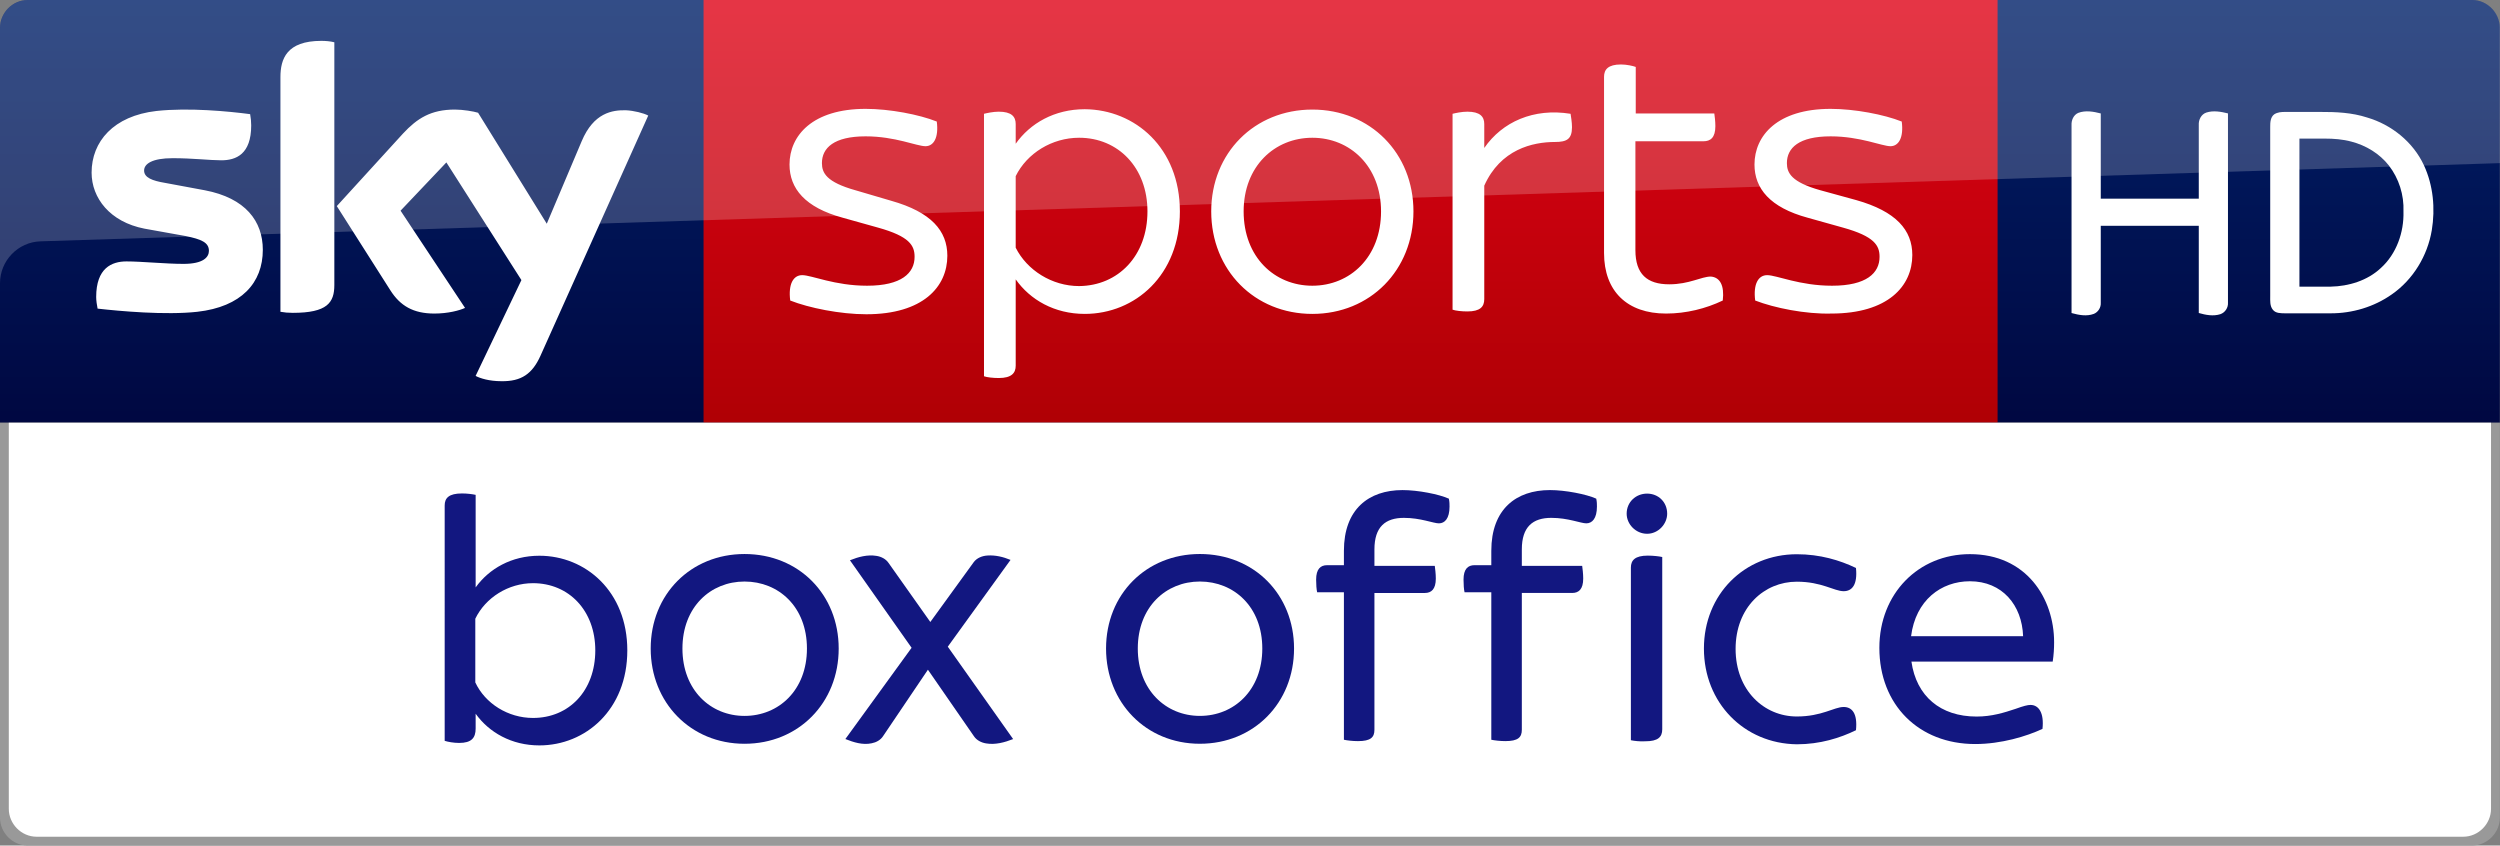 <?xml version="1.0" encoding="UTF-8" standalone="no"?>
<svg
   xmlns:dc="http://purl.org/dc/elements/1.1/"
   xmlns:cc="http://creativecommons.org/ns#"
   xmlns:rdf="http://www.w3.org/1999/02/22-rdf-syntax-ns#"
   xmlns:svg="http://www.w3.org/2000/svg"
   xmlns="http://www.w3.org/2000/svg"
   xmlns:xlink="http://www.w3.org/1999/xlink"
   xmlns:sodipodi="http://sodipodi.sourceforge.net/DTD/sodipodi-0.dtd"
   xmlns:inkscape="http://www.inkscape.org/namespaces/inkscape"
   viewBox="0 0 709.61 240"
   version="1.1"
   id="svg30"
   sodipodi:docname="Sky Sports Box Office HD.svg"
   width="709.61"
   height="240"
   inkscape:version="0.92.0 r15299">
  <rect x="0" y="0" width="709.61" height="240" fill="#808080" stroke="none"/>
  <defs
     id="defs34">
    <linearGradient
       y2="-27.096"
       x2="99.851"
       y1="138.674"
       x1="99.851"
       gradientUnits="userSpaceOnUse"
       id="b-6"
       gradientTransform="matrix(-1,0,0,1,709.56,6.694327e-7)">
      <stop
         id="stop19-4"
         stop-color="#00043b"
         offset="0" />
      <stop
         id="stop21"
         stop-color="#002672"
         offset="1" />
    </linearGradient>
    <linearGradient
       gradientTransform="rotate(180,-4107.903,-2290.35)"
       y2="-4553.606"
       x2="-8599.162"
       y1="-4719.377"
       x1="-8599.162"
       gradientUnits="userSpaceOnUse"
       id="a">
      <stop
         id="stop10"
         stop-color="#a80002"
         offset="0" />
      <stop
         id="stop12"
         stop-color="#ea021a"
         offset="1" />
    </linearGradient>
    <linearGradient
       inkscape:collect="always"
       xlink:href="#b-6"
       id="linearGradient4552"
       gradientUnits="userSpaceOnUse"
       gradientTransform="matrix(-1,0,0,1,709.56,0)"
       x1="99.851"
       y1="138.674"
       x2="99.851"
       y2="-27.096" />
  </defs>
  <sodipodi:namedview
     pagecolor="#ffffff"
     bordercolor="#666666"
     borderopacity="1"
     objecttolerance="10"
     gridtolerance="10"
     guidetolerance="10"
     inkscape:pageopacity="0"
     inkscape:pageshadow="2"
     inkscape:window-width="1920"
     inkscape:window-height="1017"
     id="namedview32"
     showgrid="false"
     fit-margin-top="0"
     fit-margin-left="0"
     fit-margin-right="0"
     fit-margin-bottom="0"
     inkscape:zoom="1.1677181"
     inkscape:cx="196.82291"
     inkscape:cy="116.56763"
     inkscape:window-x="-8"
     inkscape:window-y="-8"
     inkscape:window-maximized="1"
     inkscape:current-layer="svg30"
     inkscape:snap-others="false" />
  <path
     style="fill:url(#linearGradient4552);stroke-width:1"
     d="M 7.9,0 C 3.5,0 0,3.7 0,7.9 V 120 H 709.561 V 7.9 C 709.561,3.7 706.06,0 701.66,0 Z"
     id="path24-6-6"
     inkscape:connector-curvature="0"
     sodipodi:nodetypes="csccccc" />
  <g
     id="#ffffffff"
     transform="matrix(0.48,0,0,0.48,567,2.425e-4)">
    <path
       d="m 47.72,66.75 c 4.27,-1.63 9.01,-0.77 13.3,0.33 v 50.41 H 118.98 V 73.97 c -0.2,-3.08 1.41,-6.38 4.46,-7.41 4.18,-1.36 8.64,-0.52 12.8,0.5 V 179 c 0.19,2.95 -1.68,5.81 -4.48,6.78 -4.19,1.35 -8.66,0.5 -12.78,-0.69 V 133.51 H 61.02 v 45.56 c 0.17,2.76 -1.52,5.48 -4.09,6.53 -4.28,1.62 -8.94,0.68 -13.19,-0.49 V 74.03 C 43.58,71.11 44.9,67.95 47.72,66.75 Z"
       id="path7"
       inkscape:connector-curvature="0"
       style="opacity:1;fill:#ffffff"
       sodipodi:nodetypes="ccccccccccccccccc" />
    <path
       d="m 163.6,67.6 c 1.935,-1.25 4.183,-1.423 6.447,-1.407 h 20.664 c 9.42,-0.029 18.815,0.355 27.86,3.307 14.45,4.25 27.14,14.48 33.54,28.21 5.52,11.92 6.78,25.54 4.66,38.43 -2.52,15.09 -11.04,29.21 -23.67,37.96 -10.48,7.39 -23.33,11.21 -36.12,11.18 h -27.04 c -2.47,-0.06 -5.46,0.05 -7.15,-2.1 -1.87,-2.29 -1.55,-5.41 -1.57,-8.16 V 74.96 c -0.01,-2.57 0.12,-5.67 2.38,-7.36 m 14.9,14.359 v 87.541 h 18.52 c 10.64,-0.21 21.64,-3.56 29.54,-10.93 9.32,-8.38 13.81,-21.17 13.46,-33.53 0.39,-9.74 -2.69,-19.54 -8.69,-27.24 -5.52,-7 -13.5,-11.82 -22.09,-14.05 -5.145,-1.391 -10.41,-1.791 -15.703,-1.791 z"
       id="path9"
       inkscape:connector-curvature="0"
       style="opacity:1;fill:#ffffff"
       sodipodi:nodetypes="ccccccccccccccccccccsc" />
  </g>
  <path
     style="fill:url(#a)"
     inkscape:connector-curvature="0"
     id="path15"
     d="M 199.7,0 H 567 V 120 H 199.7 Z" />
  <path
     style="fill:#ffffff"
     inkscape:connector-curvature="0"
     id="path24"
     d="m 135,106.7 c 1.3,0.7 3.9,1.5 7.3,1.5 5.7,0.1 8.8,-2.1 11.1,-7.2 L 184,32.8 c -1.3,-0.7 -4.1,-1.4 -6.3,-1.5 -3.9,-0.1 -9.2,0.7 -12.6,8.8 L 155.2,63.5 135.7,32 c -1.3,-0.4 -4.3,-0.9 -6.6,-0.9 -6.8,0 -10.7,2.5 -14.7,6.8 l -18.8,20.6 15.2,23.9 c 2.8,4.4 6.5,6.6 12.5,6.6 3.9,0 7.2,-0.9 8.7,-1.6 L 113.7,59.8 126.7,46.1 148,79.5 Z M 94.9,80.9 c 0,5 -2,7.9 -11.8,7.9 -1.3,0 -2.4,-0.1 -3.5,-0.3 V 21.9 c 0,-5.1 1.7,-10.3 11.6,-10.3 1.2,0 2.5,0.1 3.7,0.4 z m -20.3,-10 c 0,9.4 -6.1,16.2 -18.6,17.6 -9,1 -22.1,-0.2 -28.3,-0.9 -0.2,-1 -0.4,-2.3 -0.4,-3.3 0,-8.2 4.4,-10.1 8.6,-10.1 4.3,0 11.1,0.7 16.2,0.7 5.6,0 7.2,-1.9 7.2,-3.7 0,-2.4 -2.2,-3.3 -6.6,-4.2 L 41,64.9 C 31.2,63 26,56.2 26,49 c 0,-8.8 6.2,-16.1 18.4,-17.5 9.2,-1 20.5,0.1 26.6,0.9 0.2,1.1 0.3,2.1 0.3,3.2 0,8.2 -4.3,9.9 -8.5,9.9 -3.2,0 -8.1,-0.6 -13.8,-0.6 -5.8,0 -8.1,1.6 -8.1,3.5 0,2 2.3,2.9 5.9,3.5 L 58.1,54 c 11.6,2.2 16.5,8.8 16.5,16.9 m 149.7,14.4 c -0.6,-4.7 0.9,-7.2 3.4,-7.2 2.7,0 9.2,3 18.4,3 9.8,0 13.5,-3.6 13.5,-8.2 0,-3.2 -1.4,-5.8 -10.4,-8.3 l -10,-2.8 c -10.7,-2.9 -15.1,-8.3 -15.1,-15.1 0,-8.2 6.5,-15.8 21.6,-15.8 6.8,0 15.2,1.6 20.2,3.6 0.6,4.6 -0.9,7 -3.2,7 -2.5,0 -8.6,-2.8 -17,-2.8 -9,0 -12.4,3.3 -12.4,7.6 0,2.8 1.3,5.4 9.5,7.7 l 10.2,3 c 11.3,3.2 15.9,8.5 15.9,15.6 0,8.8 -6.9,16.6 -23,16.6 -7.4,0 -16.3,-1.8 -21.6,-3.9 M 334.9,60 c 0,18.1 -12.7,29.1 -27,29.1 -8.6,0 -15.5,-4 -19.6,-9.8 v 24.5 c 0,2.1 -1.2,3.5 -4.8,3.5 -1.6,0 -3.4,-0.2 -4.2,-0.5 V 32.3 c 0.8,-0.2 2.6,-0.6 4.2,-0.6 3.6,0 4.8,1.4 4.8,3.5 v 5.6 c 4.1,-5.8 11,-9.8 19.6,-9.8 14.3,0.1 27,11 27,29 m -9.2,0 c 0,-12.4 -8.3,-20.9 -19.4,-20.9 -7.7,0 -14.8,4.4 -18,10.9 v 20.3 c 3.2,6.4 10.3,10.9 18,10.9 11.1,-0.1 19.4,-8.6 19.4,-21.2 m 18.1,0 c 0,-16.6 12.3,-28.9 28.7,-28.9 16.5,0 28.7,12.4 28.7,28.9 0,16.7 -12.3,29.1 -28.7,29.1 -16.4,0 -28.7,-12.4 -28.7,-29.1 m 48.2,0 c 0,-12.8 -8.8,-20.9 -19.5,-20.9 -10.7,0 -19.5,8.1 -19.5,20.9 0,13 8.8,21.1 19.5,21.1 C 383.2,81.1 392,73 392,60 m 54.2,-23.9 c 0,3.4 -1.5,4.2 -4.8,4.2 -6.4,0 -15.5,2.1 -20.1,12.4 v 32.2 c 0,2.2 -1.2,3.5 -4.8,3.5 -1.6,0 -3.4,-0.2 -4.2,-0.5 V 32.3 c 0.8,-0.2 2.6,-0.6 4.2,-0.6 3.6,0 4.8,1.4 4.8,3.5 V 42 c 5.1,-7.4 14,-11.4 24.5,-9.7 0.1,0.7 0.4,2.4 0.4,3.8 m 52,49.2 c -0.6,-4.7 0.9,-7.2 3.4,-7.2 2.7,0 9.2,3 18.4,3 9.8,0 13.5,-3.6 13.5,-8.2 0,-3.2 -1.4,-5.8 -10.4,-8.3 l -10,-2.8 C 502.4,58.9 498,53.5 498,46.7 c 0,-8.2 6.5,-15.8 21.6,-15.8 6.8,0 15.2,1.6 20.2,3.6 0.6,4.6 -0.9,7 -3.2,7 -2.4,0 -8.6,-2.8 -17,-2.8 -9,0 -12.4,3.3 -12.4,7.6 0,2.8 1.3,5.4 9.5,7.7 l 10.2,2.8 c 11.3,3.2 15.9,8.5 15.9,15.6 0,8.8 -6.9,16.6 -23,16.6 -7.3,0.2 -16.2,-1.6 -21.6,-3.7 m -9.2,0 c -4.8,2.3 -10.4,3.7 -16.1,3.7 -11,0 -17.6,-6.3 -17.6,-17.2 v -50 c 0,-2.1 1.2,-3.5 4.8,-3.5 1.6,0 3.4,0.4 4.2,0.7 v 13.2 h 22.3 c 0.1,0.7 0.3,2.2 0.3,3.6 0,3.3 -1.4,4.3 -3.4,4.3 H 464.2 V 71 c 0,6.8 3.3,9.7 9.6,9.7 5.7,0 9.1,-2.2 11.8,-2.2 2.6,0.2 3.9,2.5 3.4,6.8" />
  <path
     sodipodi:nodetypes="cscccccc"
     inkscape:connector-curvature="0"
     id="path28"
     d="M 8,0 C 3.6,0 0,3.6 0,8 V 80.4 C 0,74 5.1,68.7 11.5,68.5 L 709.61,46.301 V 8 c 0,-4.4 -3.6,-8 -8,-8 z"
     style="opacity:0.2;fill:#ffffff" />
  <path
     style="fill:#999999;fill-opacity:1;stroke-width:1"
     d="M 7.9,240 C 3.5,240 0,236.3 0,232.1 V 120 h 709.561 v 112.1 c 2e-5,4.2 -3.5,7.9 -7.9,7.9 z"
     id="path24-6-6-7"
     inkscape:connector-curvature="0"
     sodipodi:nodetypes="csccccc" />
  <path
     style="fill:#ffffff;fill-opacity:1;stroke-width:1"
     d="M 10.4,237.5 C 6,237.5 2.5,233.8 2.5,229.6 V 120 h 704.56 v 109.6 c 10e-6,4.2 -3.5,7.9 -7.9,7.9 z"
     id="path24-6-6-7-2"
     inkscape:connector-curvature="0"
     sodipodi:nodetypes="csccccc" />
  <g
     id="g4582"
     transform="translate(-463.867,120)">
    <path
       sodipodi:nodetypes="csssccsssc"
       style="fill:#121780;stroke-width:1.001"
       inkscape:connector-curvature="0"
       d="m 648.564,64.085 c 0,-15.417 11.413,-26.83 26.63,-26.83 15.417,0 26.73,11.513 26.73,26.83 0,15.417 -11.413,27.03 -26.73,27.03 -15.317,0 -26.63,-11.713 -26.63,-27.03 m 44.35,0 c 0,-11.813 -8.009,-19.021 -17.72,-19.021 -9.611,0 -17.62,7.208 -17.62,19.021 0,11.813 8.009,19.121 17.62,19.121 9.711,0 17.72,-7.308 17.72,-19.121"
       id="path8-2" />
    <path
       sodipodi:nodetypes="cscsscssccsccsccsc"
       style="fill:#121780;stroke-width:0.999"
       inkscape:connector-curvature="0"
       d="m 641.924,64.61 c 0,16.88 -11.886,26.968 -24.97,26.968 -7.891,0 -14.283,-3.696 -18.078,-8.989 v 4.195 c 0,2.697 -1.199,4.095 -4.694,4.095 -1.498,0 -3.196,-0.3 -4.095,-0.599 V 23.459 c 0,-2.097 1.199,-3.396 4.894,-3.396 1.498,0 2.996,0.2 3.895,0.4 v 26.268 c 3.795,-5.294 10.188,-8.989 18.078,-8.989 13.084,0 24.97,10.088 24.97,26.868 m -9.089,0 c 0,-11.286 -7.491,-19.077 -17.679,-19.077 -6.992,0 -13.484,4.095 -16.38,10.088 v 18.078 c 2.797,5.993 9.289,10.088 16.38,10.088 10.288,0 17.679,-7.791 17.679,-19.177"
       id="path8-2-9" />
    <path
       sodipodi:nodetypes="csssccsscsscccsscsscc"
       style="fill:#121780;stroke-width:0.973"
       inkscape:connector-curvature="0"
       d="m 875.308,23.781 c 0,3.407 -1.363,4.77 -3.018,4.77 -1.557,0 -5.159,-1.557 -9.929,-1.557 -5.256,0 -8.371,2.531 -8.371,8.955 v 4.672 h 17.132 c 0.097,0.779 0.292,2.239 0.292,3.602 0,3.018 -1.265,4.088 -3.115,4.088 h -14.309 v 38.839 c 0,2.142 -1.071,3.212 -4.672,3.212 -1.46,0 -3.115,-0.195 -3.991,-0.389 V 48.116 h -7.593 c -0.195,-0.779 -0.292,-2.239 -0.292,-3.602 0,-3.018 1.265,-4.088 3.115,-4.088 h 4.77 v -4.088 c 0,-11.778 7.009,-17.229 16.645,-17.229 4.38,0 10.318,1.168 13.141,2.434 0.195,0.876 0.195,1.655 0.195,2.239"
       id="path8-2-4" />
    <path
       sodipodi:nodetypes="csssccsscsscccsscsscc"
       style="fill:#121780;stroke-width:0.973"
       inkscape:connector-curvature="0"
       d="m 917.146,23.778 c 0,3.407 -1.363,4.77 -3.018,4.77 -1.557,0 -5.159,-1.557 -9.929,-1.557 -5.256,0 -8.371,2.531 -8.371,8.955 v 4.672 h 17.132 c 0.097,0.779 0.292,2.239 0.292,3.602 0,3.018 -1.265,4.088 -3.115,4.088 h -14.309 v 38.839 c 0,2.142 -1.071,3.212 -4.672,3.212 -1.46,0 -3.115,-0.195 -3.991,-0.389 V 48.113 h -7.593 c -0.195,-0.779 -0.292,-2.239 -0.292,-3.602 0,-3.018 1.265,-4.088 3.115,-4.088 h 4.77 v -4.088 c 0,-11.778 7.009,-17.229 16.645,-17.229 4.38,0 10.318,1.168 13.141,2.434 0.195,0.876 0.195,1.655 0.195,2.239"
       id="path8-2-4-5" />
    <path
       sodipodi:nodetypes="csssccsssc"
       style="fill:#121780;stroke-width:1.001"
       inkscape:connector-curvature="0"
       d="m 777.814,64.082 c 0,-15.417 11.413,-26.83 26.63,-26.83 15.417,0 26.73,11.513 26.73,26.83 0,15.417 -11.413,27.03 -26.73,27.03 -15.317,0 -26.63,-11.713 -26.63,-27.03 m 44.35,0 c 0,-11.813 -8.009,-19.021 -17.72,-19.021 -9.611,0 -17.62,7.208 -17.62,19.021 0,11.813 8.009,19.121 17.62,19.121 9.711,0 17.72,-7.308 17.72,-19.121"
       id="path8-2-1" />
    <g
       id="g10-8"
       transform="matrix(1,0,0,1,315.513,2.389)">
      <path
         sodipodi:nodetypes="ccscscsssscccsc"
         id="path8-3"
         d="m 731,65.4 h -40.1 c 1.4,9.8 8.2,15.6 18.5,15.6 4.3,0 7.8,-1.1 11.1,-2.2 2.2,-0.8 3.4,-1.1 4.2,-1.1 2.3,0 3.9,2.2 3.4,6.8 -4.5,2.1 -11.7,4.3 -19.1,4.3 -16,0 -27.2,-11.1 -27.2,-27.3 0,-15.4 11.1,-26.6 25.7,-26.6 16,0 23.9,12.5 23.9,25 0,1.7 -0.1,3.6 -0.4,5.5 m -40.2,-7.2 h 31.8 c -0.3,-8.8 -5.9,-15.6 -15.1,-15.6 -8.2,0 -15.4,5.4 -16.7,15.6"
         inkscape:connector-curvature="0"
         style="fill:#121780" />
    </g>
    <g
       id="g10-5"
       transform="matrix(1,0,0,1,185.684,2.308)">
      <path
         sodipodi:nodetypes="csssccsscscc"
         id="path8-8"
         d="m 739.9,23.5 c 0,-3.3 2.6,-5.7 5.8,-5.7 3.2,0 5.7,2.4 5.7,5.7 0,2.9 -2.5,5.7 -5.7,5.7 -3.2,0 -5.8,-2.7 -5.8,-5.7 m 1.2,64.3 v -49 c 0,-2.1 1.2,-3.4 4.8,-3.4 1.5,0 3.3,0.2 4.1,0.4 v 48.9 c 0,2.2 -1.2,3.4 -4.8,3.4 -1.5,0.1 -3.2,-0.1 -4.1,-0.3"
         inkscape:connector-curvature="0"
         style="fill:#121780" />
    </g>
    <g
       id="g10-2"
       transform="matrix(0.999,0,0,0.999,303.36,2.253)">
      <path
         sodipodi:nodetypes="cscsssssccc"
         id="path8-7"
         d="m 644.8,61.9 c 0,-15.4 11.5,-26.8 26.4,-26.8 6.6,0 12.2,1.7 16.8,3.9 0.5,4.9 -1.2,6.6 -3.5,6.6 -2.7,0 -6.2,-2.7 -13.3,-2.7 -9.3,0 -17.4,7.3 -17.4,19.1 0,11.8 8.1,19.2 17.4,19.2 7.1,0 10.6,-2.7 13.3,-2.7 2.3,0 4,1.7 3.5,6.6 -4.5,2.2 -10.2,4 -16.8,4 -15,-0.2 -26.4,-11.8 -26.4,-27.2"
         inkscape:connector-curvature="0"
         style="fill:#121780" />
    </g>
    <path
       sodipodi:nodetypes="ccccccccccccccccc"
       d="m 705.118,39.031 c 2.369,-0.953 4.958,-1.67 7.529,-1.246 1.344,0.206 2.666,0.869 3.442,2.018 l 11.844,16.747 c 4.102,-5.65 8.208,-11.297 12.3,-16.954 0.89,-1.231 2.422,-1.817 3.895,-1.915 2.254,-0.154 4.502,0.384 6.574,1.246 -5.933,8.213 -11.878,16.418 -17.81,24.631 6.182,8.741 12.367,17.482 18.547,26.225 -2.419,0.948 -5.054,1.675 -7.668,1.231 -1.351,-0.214 -2.681,-0.878 -3.456,-2.038 l -13.063,-18.881 -12.72,18.845 c -0.722,1.121 -1.968,1.8 -3.257,2.04 -2.549,0.547 -5.105,-0.271 -7.454,-1.207 6.264,-8.635 12.535,-17.266 18.799,-25.903 -5.832,-8.28 -11.669,-16.558 -17.501,-24.84 z"
       id="path29"
       inkscape:connector-curvature="0"
       style="opacity:1;fill:#121780;fill-opacity:1;stroke-width:0.24" />
  </g>
</svg>
